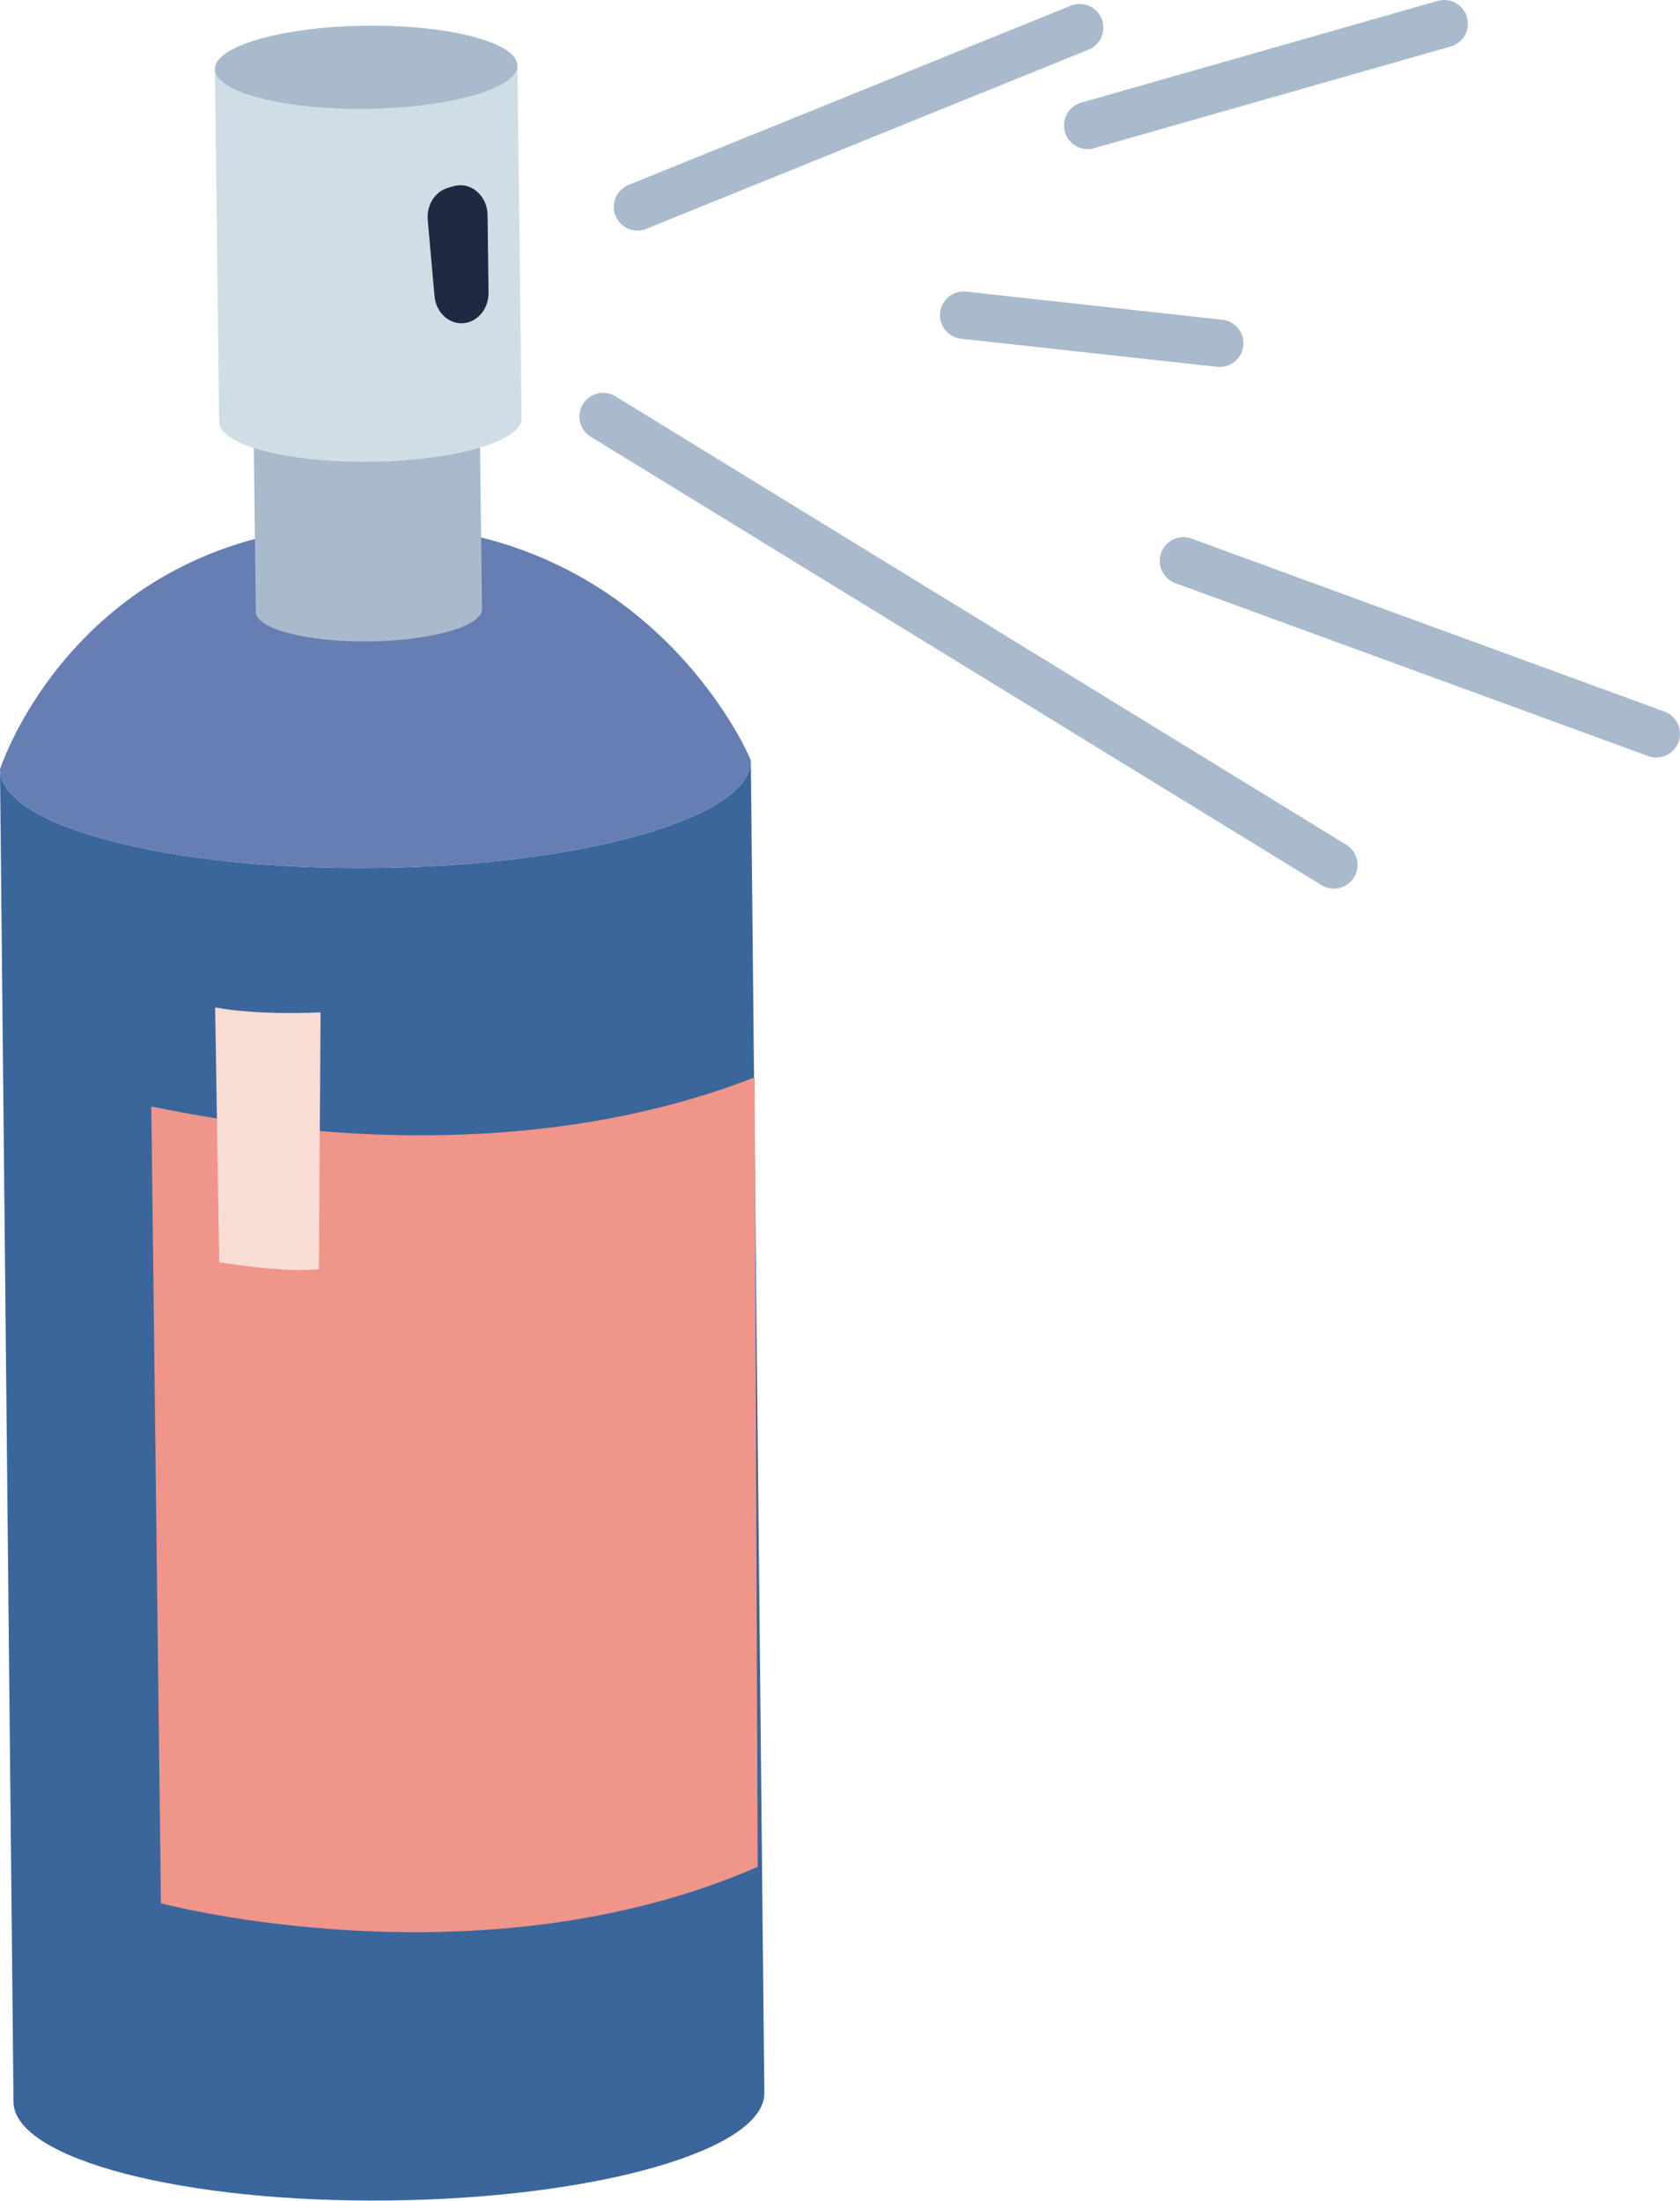 <svg xmlns="http://www.w3.org/2000/svg" width="824.8" height="1080" viewBox="0 0 824.8 1080"><g id="Слой_2" data-name="Слой 2"><g id="beauty03_514905766"><g id="beauty03_514905766-2" data-name="beauty03_514905766"><path d="M368.62 373.1l6.63 654c.33 27.93-81.9 51.58-183.7 52.81S7 1059.51 6.63 1031.59L0 377.55c.34 28 83.12 49.64 184.92 48.42S369 401.08 368.62 373.1z" fill="#3a669b"/><path d="M368.62 373.1c.33 28-81.91 51.64-183.7 52.87S.34 405.53.0 377.55a111 111 0 0 1 4.84-11.79v-.06c14-30 61-106.95 174.33-108.32C290.46 256 344 328.82 361.76 359.62A140.12 140.12.0 0 1 368.62 373.1z" fill="#667eb2"/><path d="M235.09 169.34c-.1-8.42-25-15-55.71-14.58s-55.45 7.5-55.35 15.92l1.56 129.53c.1 8.42 25 14.94 55.72 14.57s55.45-7.49 55.35-15.91z" fill="#a8bacc"/><path d="M370.49 528.69 372 916.17c-136.45 59.59-293 17.88-293 17.88L74.28 543C217.65 572.48 316.15 550.12 370.49 528.69z" fill="#ef9589"/><path d="M311.5 113.07a11.63 11.63.0 0 1-2.92-22.31L525.41 2.92a11.63 11.63.0 1 1 8.73 21.55L317.31 112.31A11.63 11.63.0 0 1 311.5 113.07z" fill="#a8bacc"/><path d="M653.39 436a11.66 11.66.0 0 1-4.62-1.63l-359-220.19a11.63 11.63.0 0 1 12.16-19.82l359 220.19A11.63 11.63.0 0 1 653.39 436z" fill="#a8bacc"/><path d="M811.72 371.67a11.62 11.62.0 0 1-2.54-.62L577.11 286.21a11.63 11.63.0 1 1 8-21.84l232.06 84.84a11.63 11.63.0 0 1-5.44 22.46z" fill="#a8bacc"/><path d="M471.43 166.18a11.63 11.63.0 0 1 2.73-23.09L6e2 156.91h.19a11.63 11.63.0 0 1-2.73 23.1L471.62 166.2z" fill="#a8bacc"/><path d="M532.57 73.09a11.63 11.63.0 0 1-1.74-22.72L705.84.45a11.62 11.62.0 1 1 6.37 22.36l-175 49.92A11.68 11.68.0 0 1 532.57 73.09z" fill="#a8bacc"/><path d="M105.62 494.39l2 125.07s30.88 5.27 48.94 3.44l.83-126.08S127.05 498.47 105.62 494.39z" fill="#f9dcd4"/><ellipse cx="181.86" cy="206.23" rx="74.27" ry="20.39" transform="translate(-2.47 2.21) rotate(-0.69)" fill="#cfdee5"/><path d="M106.55 33h148.53v173.24H106.55z" transform="translate(-1.43 2.19) rotate(-0.69)" fill="#cfdee5"/><ellipse cx="179.77" cy="33.01" rx="74.27" ry="20.39" transform="translate(-0.39 2.17) rotate(-0.69)" fill="#a8bacc"/><path d="M219.83 92.21l2.83-.83c8.38-2.44 16.61 4.56 16.72 14.24l.46 38c.09 7.09-4.32 13.25-10.53 14.72h0c-7.77 1.83-15.26-4.3-16-13.14L210 108C209.34 100.76 213.51 94.06 219.83 92.21z" fill="#1e2a41"/></g></g></g></svg>